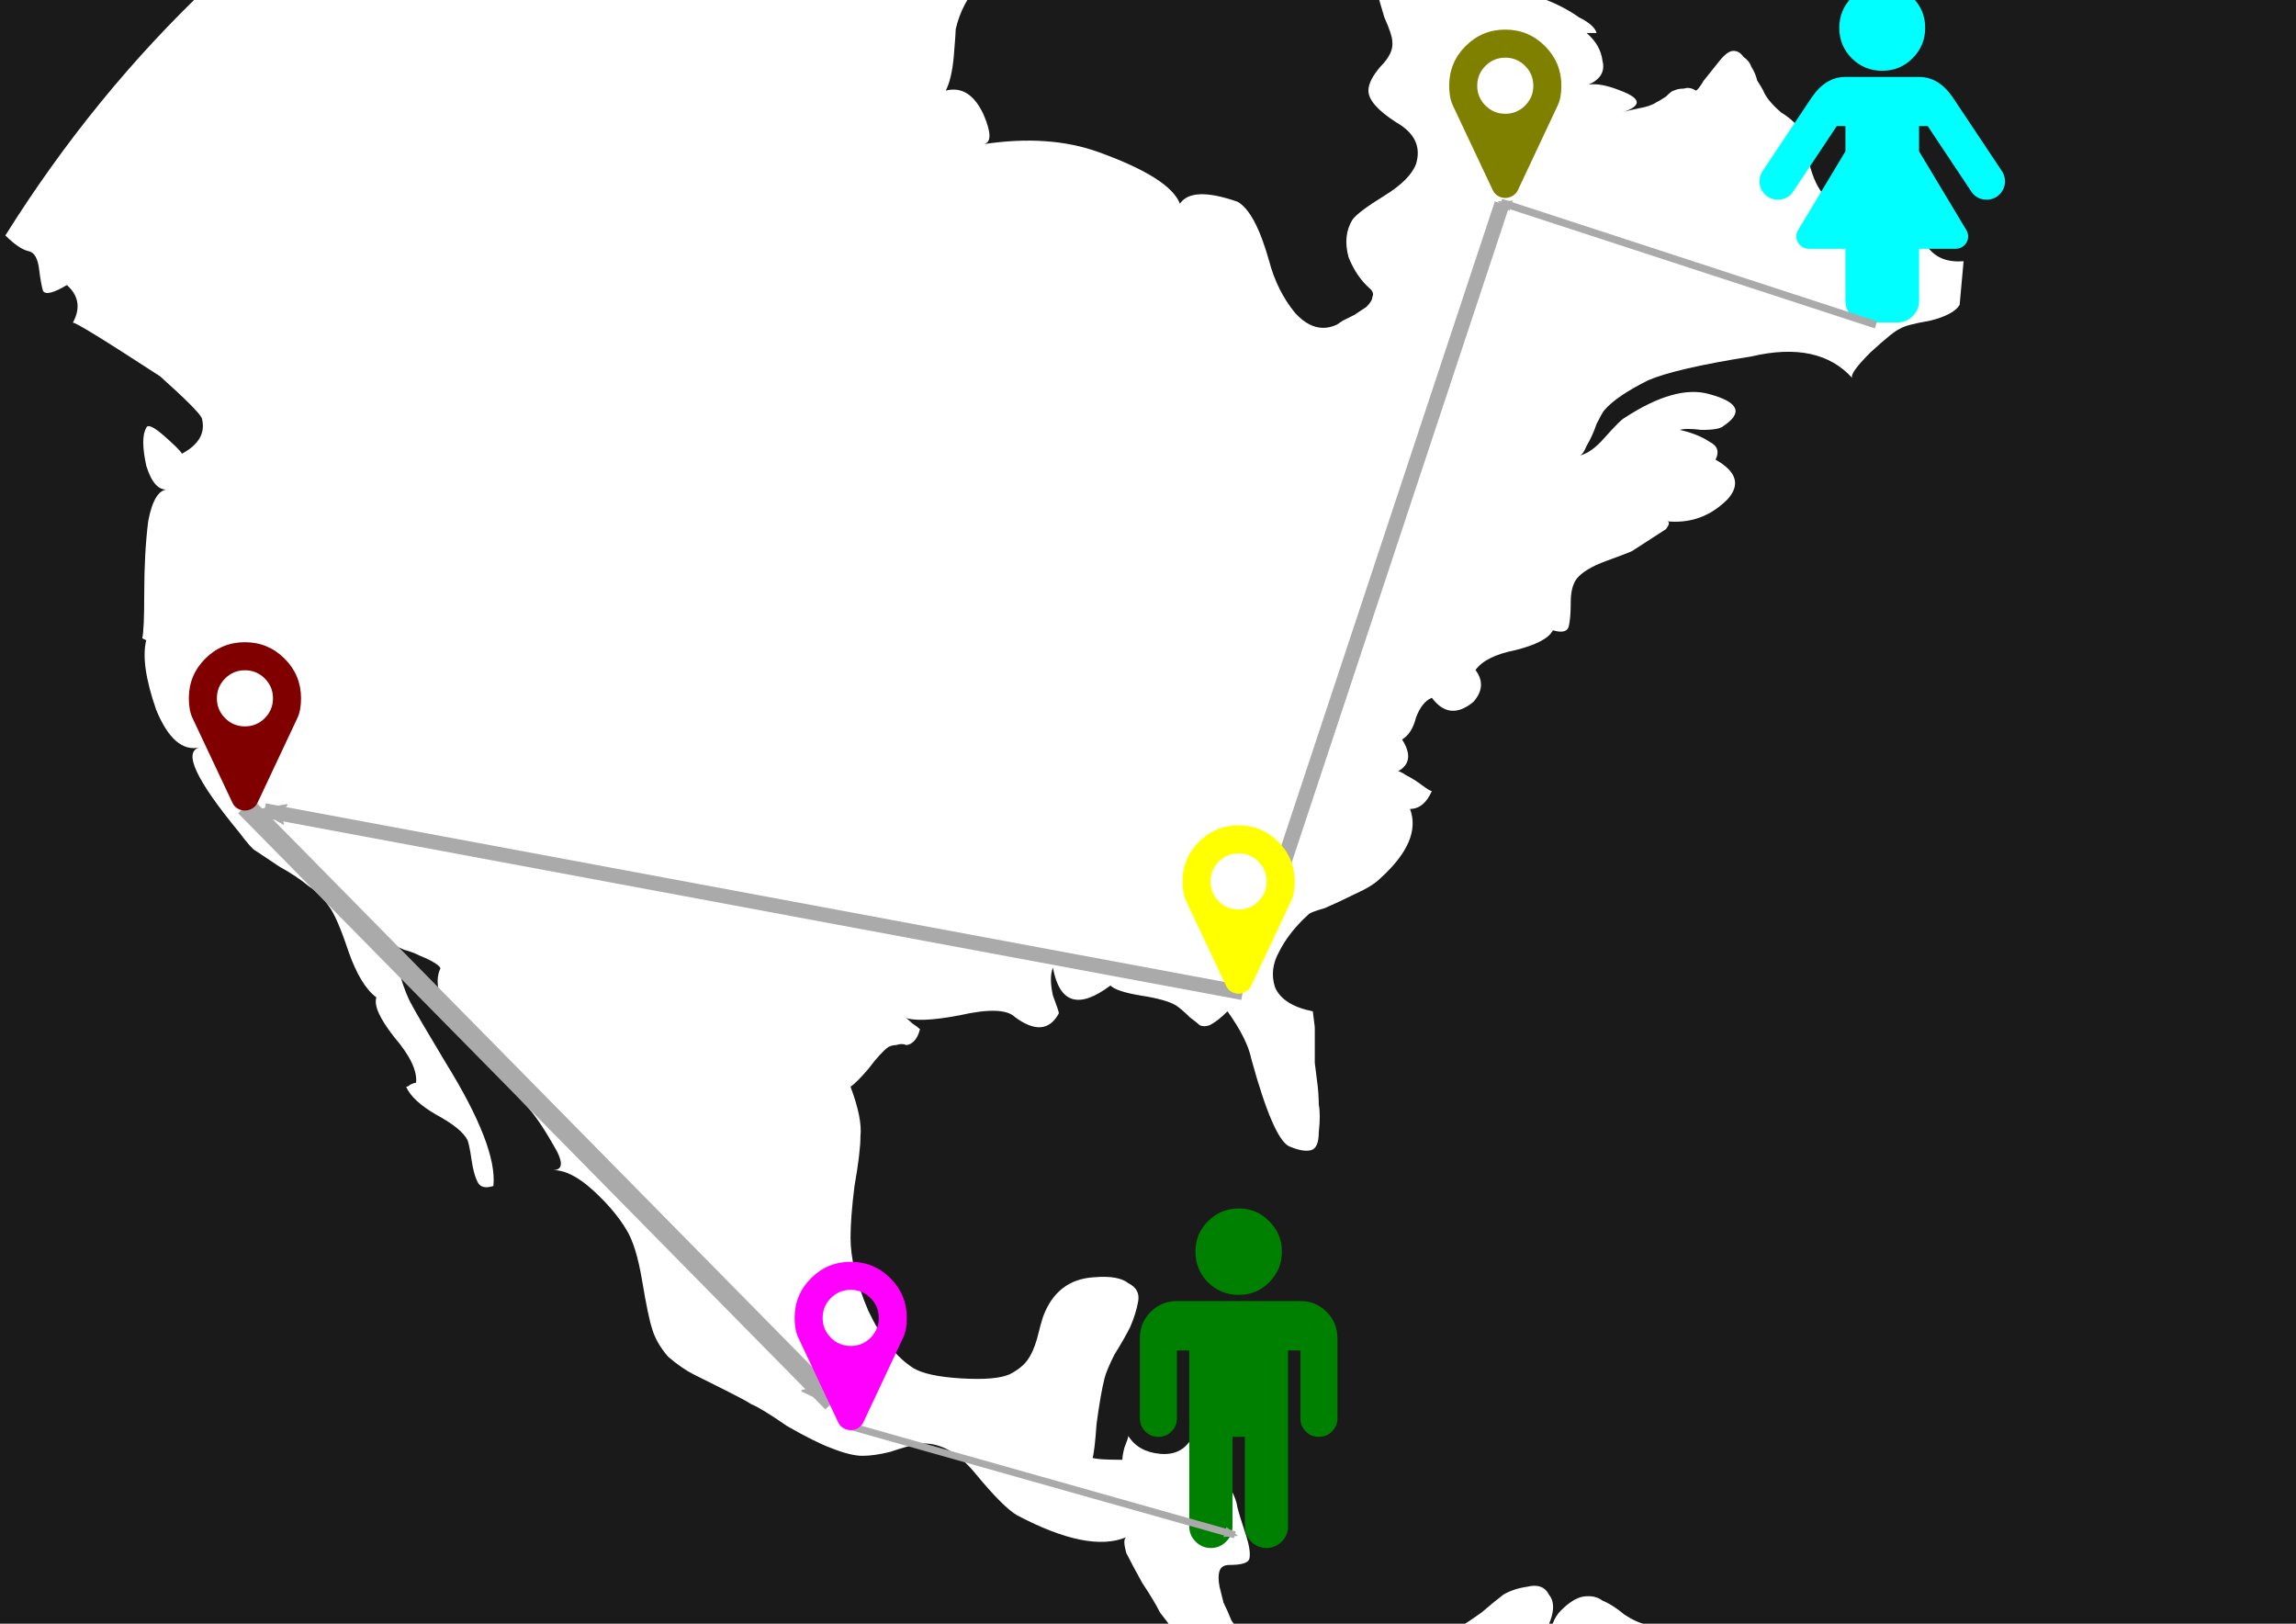 <?xml version="1.0" encoding="UTF-8" standalone="no"?>
<!-- Created with Inkscape (http://www.inkscape.org/) -->

<svg
   xmlns:dc="http://purl.org/dc/elements/1.1/"
   xmlns:cc="http://creativecommons.org/ns#"
   xmlns:rdf="http://www.w3.org/1999/02/22-rdf-syntax-ns#"
   xmlns:svg="http://www.w3.org/2000/svg"
   xmlns="http://www.w3.org/2000/svg"
   xmlns:sodipodi="http://sodipodi.sourceforge.net/DTD/sodipodi-0.dtd"
   xmlns:inkscape="http://www.inkscape.org/namespaces/inkscape"
   width="297mm"
   height="210mm"
   viewBox="0 0 1052.362 744.094"
   id="svg2"
   version="1.1"
   inkscape:version="0.91 r13725"
   inkscape:export-filename="/home/gidsi/path8333.png"
   inkscape:export-xdpi="101.12"
   inkscape:export-ydpi="101.12"
   sodipodi:docname="way_of_a_postcard.svg">
  <defs
     id="defs4">
    <marker
       inkscape:stockid="Arrow2Mend05w9"
       orient="auto"
       refY="0"
       refX="0"
       id="Arrow2Mend05w9"
       style="overflow:visible">
      <path
         inkscape:connector-curvature="0"
         id="path10757"
         style="fill:#aaaaaa;fill-rule:evenodd;stroke:#aaaaaa;stroke-width:0.625;stroke-linejoin:round"
         d="M 8.719,4.034 -2.207,0.016 8.719,-4.002 c -1.745,2.372 -1.735,5.617 -6e-7,8.035 z"
         transform="scale(-0.6,-0.6)" />
    </marker>
    <marker
       inkscape:stockid="Arrow2Mend05w9"
       orient="auto"
       refY="0"
       refX="0"
       id="Arrow2Mend05w9-9"
       style="overflow:visible">
      <path
         inkscape:connector-curvature="0"
         id="path10757-1"
         style="fill:#aaaaaa;fill-rule:evenodd;stroke:#aaaaaa;stroke-width:0.625;stroke-linejoin:round"
         d="M 8.719,4.034 -2.207,0.016 8.719,-4.002 c -1.745,2.372 -1.735,5.617 -6e-7,8.035 z"
         transform="scale(-0.6,-0.6)" />
    </marker>
    <marker
       inkscape:stockid="Arrow2Mend05w9"
       orient="auto"
       refY="0"
       refX="0"
       id="Arrow2Mend05w9-3"
       style="overflow:visible">
      <path
         inkscape:connector-curvature="0"
         id="path10757-0"
         style="fill:#aaaaaa;fill-rule:evenodd;stroke:#aaaaaa;stroke-width:0.625;stroke-linejoin:round"
         d="M 8.719,4.034 -2.207,0.016 8.719,-4.002 c -1.745,2.372 -1.735,5.617 -6e-7,8.035 z"
         transform="scale(-0.6,-0.6)" />
    </marker>
    <marker
       inkscape:stockid="Arrow2Mend05w9"
       orient="auto"
       refY="0"
       refX="0"
       id="Arrow2Mend05w9-90"
       style="overflow:visible">
      <path
         inkscape:connector-curvature="0"
         id="path10757-5"
         style="fill:#aaaaaa;fill-rule:evenodd;stroke:#aaaaaa;stroke-width:0.625;stroke-linejoin:round"
         d="M 8.719,4.034 -2.207,0.016 8.719,-4.002 c -1.745,2.372 -1.735,5.617 -6e-7,8.035 z"
         transform="scale(-0.6,-0.6)" />
    </marker>
    <marker
       inkscape:stockid="Arrow2Mend05w9"
       orient="auto"
       refY="0"
       refX="0"
       id="Arrow2Mend05w9-4"
       style="overflow:visible">
      <path
         inkscape:connector-curvature="0"
         id="path10757-9"
         style="fill:#aaaaaa;fill-rule:evenodd;stroke:#aaaaaa;stroke-width:0.625;stroke-linejoin:round"
         d="M 8.719,4.034 -2.207,0.016 8.719,-4.002 c -1.745,2.372 -1.735,5.617 -6e-7,8.035 z"
         transform="scale(-0.6,-0.6)" />
    </marker>
    <marker
       inkscape:stockid="Arrow2Mend05w9"
       orient="auto"
       refY="0"
       refX="0"
       id="Arrow2Mend05w9-0"
       style="overflow:visible">
      <path
         inkscape:connector-curvature="0"
         id="path10757-94"
         style="fill:#aaaaaa;fill-rule:evenodd;stroke:#aaaaaa;stroke-width:0.625;stroke-linejoin:round"
         d="M 8.719,4.034 -2.207,0.016 8.719,-4.002 c -1.745,2.372 -1.735,5.617 -6e-7,8.035 z"
         transform="scale(-0.6,-0.6)" />
    </marker>
  </defs>
  <sodipodi:namedview
     id="base"
     pagecolor="#000000"
     bordercolor="#000000"
     borderopacity="0"
     inkscape:pageopacity="0"
     inkscape:pageshadow="2"
     inkscape:zoom="1.4"
     inkscape:cx="497.1147"
     inkscape:cy="344.11807"
     inkscape:document-units="px"
     inkscape:current-layer="layer1"
     showgrid="false"
     inkscape:window-width="3196"
     inkscape:window-height="1737"
     inkscape:window-x="0"
     inkscape:window-y="30"
     inkscape:window-maximized="0" />
  <g
     inkscape:label="Layer 1"
     inkscape:groupmode="layer"
     id="layer1"
     transform="translate(0,-308.268)">
    <g
       style="font-style:normal;font-variant:normal;font-weight:normal;font-stretch:normal;font-size:362.126px;line-height:125%;font-family:FontAwesome;-inkscape-font-specification:'FontAwesome, Normal';text-align:start;letter-spacing:0px;word-spacing:0px;writing-mode:lr-tb;text-anchor:start;fill:#1a1a1a;fill-opacity:1;stroke:none;stroke-width:1px;stroke-linecap:butt;stroke-linejoin:miter;stroke-opacity:1"
       id="text3344">
      <path
         d="m 144.334,119.704 q 160.956,-93.664 351.012,-93.664 190.056,0 350.103,93.664 160.956,93.664 254.62,254.62 93.664,160.047 93.664,350.103 0,190.056 -93.664,351.012 -93.664,160.047 -254.62,253.711 -160.047,93.664 -350.103,93.664 -190.056,0 -351.012,-93.664 -160.047,-93.664 -253.711,-253.711 -93.664,-160.956 -93.664,-351.012 0,-190.056 93.664,-350.103 93.664,-160.956 253.711,-254.62 z m 600.176,380.111 q -1.819,0.909 -9.094,9.094 -6.365,7.275 -11.822,8.184 1.819,0 3.637,-4.547 2.728,-4.547 4.547,-10.003 2.728,-5.456 3.637,-6.366 5.456,-6.365 20.006,-13.64 12.731,-5.456 47.287,-10.912 30.918,-7.275 46.377,10.003 -1.819,-1.819 8.184,-11.822 10.912,-10.003 13.64,-10.912 2.728,-1.819 13.64,-3.637 10.912,-2.728 13.64,-7.275 l 1.819,-20.006 q -10.912,0.909 -16.368,-6.365 -4.547,-7.275 -5.456,-19.097 0,1.819 -5.456,7.275 0,-6.365 -4.547,-7.275 -3.637,-0.909 -10.003,0.909 -6.366,1.819 -8.184,0.909 -9.094,-2.728 -13.64,-6.365 -4.547,-4.547 -7.275,-15.459 -2.728,-10.912 -3.637,-13.64 -1.819,-4.547 -9.094,-9.094 -6.366,-5.456 -8.184,-10.003 -0.909,-1.819 -2.728,-4.547 -0.909,-3.637 -2.728,-6.365 -0.909,-2.728 -3.637,-4.547 -1.819,-2.728 -4.547,-2.728 -2.728,0 -6.365,4.547 -3.637,4.547 -7.275,9.094 -2.728,4.547 -3.637,4.547 -2.728,-1.819 -5.456,-0.909 -2.728,0 -4.547,0.909 -0.909,0 -3.637,2.728 -2.728,1.819 -4.547,2.728 -2.728,1.819 -8.184,2.728 -4.547,0.909 -7.275,1.819 13.64,-4.547 -0.909,-10.003 -9.094,-3.637 -14.55,-2.728 8.184,-3.637 6.365,-10.912 -0.909,-7.275 -7.275,-12.731 l 4.547,0 q -0.909,-3.637 -8.184,-7.275 -6.365,-4.547 -15.459,-8.184 -9.094,-3.637 -11.822,-5.456 -7.275,-4.547 -30.918,-8.184 -23.643,-4.547 -30.009,-0.909 -4.547,5.456 -4.547,10.003 0.909,3.637 3.637,12.731 3.637,8.184 3.637,10.912 0.909,5.456 -5.456,11.822 -5.456,6.365 -5.456,10.912 0,6.365 12.731,14.55 12.731,7.275 9.094,19.097 -2.728,7.275 -14.55,14.55 -11.822,7.275 -14.55,10.912 -4.547,7.275 -1.819,17.278 3.637,9.094 10.003,14.55 1.819,1.819 0.909,3.637 0,1.819 -2.728,4.547 -2.728,1.819 -5.456,3.637 -1.819,0.909 -5.456,2.728 l -2.728,1.819 q -10.003,4.547 -19.097,-5.456 -8.184,-10.003 -11.822,-23.643 -6.365,-22.734 -14.55,-27.281 -20.915,-7.275 -26.371,0.909 -4.547,-11.822 -37.284,-23.643 -22.734,-8.184 -52.743,-3.637 5.456,-0.909 0,-13.64 -6.366,-13.64 -17.278,-10.912 2.728,-5.456 3.637,-15.459 0.909,-10.912 0.909,-12.731 2.728,-11.822 10.912,-20.915 0.909,-0.909 6.365,-7.275 5.456,-7.275 8.184,-12.731 3.637,-5.456 0.909,-5.456 31.828,3.637 45.468,-10.003 4.547,-4.547 10.003,-15.459 6.366,-10.912 10.003,-15.459 8.184,-5.456 12.731,-4.547 4.547,0 12.731,4.547 9.094,4.547 13.64,4.547 12.731,0.909 13.64,-10.003 1.819,-10.912 -6.365,-18.187 10.912,0.909 2.728,-15.459 -4.547,-6.365 -7.275,-8.184 -10.912,-3.637 -24.553,4.547 -7.275,3.637 1.819,7.275 -0.909,-0.909 -9.094,10.003 -7.275,10.003 -14.55,15.459 -7.275,5.456 -14.55,-4.547 -0.909,-0.909 -5.456,-11.822 -3.637,-11.822 -8.184,-12.731 -7.275,0 -14.55,13.64 2.728,-7.275 -10.003,-13.64 -12.731,-6.365 -21.825,-7.275 17.278,-10.912 -7.275,-24.553 -6.365,-3.637 -19.096,-4.547 -11.822,-0.909 -17.278,3.637 -4.547,6.365 -5.456,10.912 0,3.637 4.547,7.275 5.456,2.728 10.003,4.547 4.547,1.819 10.003,3.637 6.365,1.819 8.184,2.728 12.731,9.094 7.275,12.731 -1.819,0.909 -8.184,3.637 -5.456,1.819 -10.003,3.637 -4.547,1.819 -5.456,3.637 -2.728,3.637 0,12.731 2.728,9.094 -1.819,12.731 -4.547,-4.547 -8.184,-15.459 -3.637,-11.822 -6.366,-15.459 6.366,8.184 -22.734,5.456 l -9.094,-0.909 q -3.637,0 -14.55,1.819 -10.912,1.819 -19.097,0.909 -7.275,-0.909 -11.822,-7.275 -3.637,-7.275 0,-18.187 0.909,-3.637 3.637,-1.819 -3.637,-2.728 -10.003,-8.184 -6.365,-6.365 -9.094,-8.184 -41.83,13.64 -85.48,37.284 5.456,0.909 10.912,-0.909 4.547,-1.819 11.822,-5.456 7.275,-4.547 9.094,-5.456 30.918,-12.731 38.193,-6.365 l 4.547,-4.547 q 12.731,14.55 18.187,22.734 -6.365,-3.637 -27.281,-0.909 -18.187,5.456 -20.006,10.912 6.366,10.912 4.547,16.368 -3.637,-2.728 -10.912,-9.094 -6.365,-6.366 -12.731,-10.003 -6.365,-3.637 -13.64,-4.547 -14.55,0 -20.006,0.909 -132.766,72.749 -213.699,201.877 6.366,6.366 10.912,7.275 3.637,0.909 4.547,8.184 0.909,7.275 1.819,10.003 1.819,2.728 10.912,-2.728 8.184,7.275 2.728,17.278 0.909,-0.909 40.012,24.553 17.278,15.459 19.097,19.097 2.728,10.003 -9.094,16.368 -0.909,-1.819 -8.184,-8.184 -7.275,-6.365 -8.184,-3.637 -2.728,4.547 0,17.278 3.637,11.822 10.003,10.912 -6.366,0 -9.094,14.55 -1.819,14.55 -1.819,32.737 0,17.278 -0.909,20.915 l 1.819,0.909 q -2.728,10.912 4.547,31.828 8.184,20.006 20.006,17.278 -11.822,2.728 18.187,39.102 5.456,7.275 7.275,8.184 2.728,1.819 10.912,7.275 8.184,4.547 13.64,9.094 5.456,3.637 9.094,9.094 3.637,4.547 9.094,20.915 5.456,15.459 12.731,20.915 -1.819,5.456 8.184,18.187 10.912,12.731 10.003,20.915 -0.909,0 -2.728,0.909 -0.909,0.909 -1.819,0.909 2.728,6.365 13.64,12.731 11.822,6.365 14.55,11.822 0.909,2.728 1.819,9.094 0.909,6.366 2.728,10.003 1.819,3.637 7.275,1.819 1.819,-18.187 -21.825,-56.38 -13.64,-22.734 -15.459,-26.371 -2.728,-4.547 -5.456,-13.64 -1.819,-10.003 -3.637,-13.64 1.819,0 5.456,1.819 3.637,0.909 7.275,2.728 4.547,1.819 7.275,3.637 2.728,1.819 1.819,2.728 -2.728,6.365 1.819,16.368 4.547,9.094 10.912,16.368 6.365,7.275 15.459,17.278 9.094,10.003 10.912,11.822 5.456,5.456 12.731,18.187 7.275,11.822 0,11.822 8.184,0 18.187,9.094 10.003,9.094 15.459,18.187 4.547,7.275 7.275,23.643 2.728,16.368 4.547,21.825 1.819,6.365 7.275,12.731 6.366,5.456 11.822,8.184 5.456,2.728 14.55,7.275 9.094,4.547 11.822,6.365 4.547,1.819 16.368,10.003 12.731,7.275 20.006,10.003 9.094,3.637 14.55,3.637 5.456,0 12.731,-1.819 8.184,-2.728 12.731,-3.637 13.64,-1.819 26.371,13.64 12.731,15.459 19.097,19.096 32.737,17.278 50.015,10.003 -1.819,0.909 0,7.275 2.728,5.456 7.275,13.64 5.456,8.184 8.184,13.64 3.637,4.547 5.456,7.275 4.547,5.456 16.368,13.64 11.822,8.184 16.368,13.64 5.456,-3.637 6.366,-8.184 -2.728,7.275 6.365,18.187 9.094,10.912 16.368,9.094 12.731,-2.728 12.731,-29.099 -28.19,13.64 -44.559,-16.369 0,-0.909 -2.728,-4.547 -1.819,-4.547 -3.637,-8.184 -0.909,-3.637 -1.819,-7.275 -0.909,-4.547 0,-7.275 0.909,-2.728 4.547,-2.728 8.184,0 9.094,-2.728 0.909,-3.638 -1.819,-11.822 -2.728,-8.184 -3.637,-11.822 -0.909,-7.275 -10.003,-18.187 -9.094,-10.912 -10.912,-13.64 -4.547,8.184 -14.55,7.275 -10.003,-0.909 -14.55,-8.184 0,0.909 -1.819,5.456 -0.909,3.637 -0.909,5.456 -11.822,0 -13.64,-0.909 0.909,-2.728 1.819,-15.459 1.819,-13.64 3.637,-20.915 0.909,-3.637 4.547,-10.912 4.547,-7.275 7.275,-12.731 2.728,-6.365 3.637,-11.822 0.909,-5.456 -4.547,-8.184 -4.547,-3.637 -15.459,-2.728 -17.278,0.909 -23.643,18.187 -0.909,2.728 -2.728,10.003 -1.819,6.365 -4.547,10.003 -2.728,3.637 -8.184,6.365 -6.365,2.728 -21.825,1.819 -15.459,-0.909 -21.825,-4.547 -11.822,-7.275 -20.915,-26.371 -8.184,-19.097 -8.184,-33.646 0,-9.094 1.819,-23.643 2.728,-15.459 2.728,-22.734 0.909,-8.184 -4.547,-22.734 2.728,-1.819 8.184,-8.184 5.456,-7.275 9.094,-10.003 1.819,-0.909 3.637,-0.909 2.728,-0.909 4.547,0 1.819,0 3.637,-1.819 1.819,-1.819 2.728,-5.456 -0.909,-0.909 -3.637,-2.728 -2.728,-2.728 -3.637,-2.728 6.365,2.728 25.462,-0.909 20.006,-4.547 25.462,0.909 13.64,10.003 20.006,-1.819 0,-0.909 -2.728,-8.184 -1.819,-8.184 0,-12.731 4.547,24.553 26.371,8.184 2.728,2.728 13.64,4.547 11.822,1.819 16.368,4.547 2.728,1.819 6.366,5.456 3.637,2.728 4.547,3.637 1.819,0.909 4.547,0 3.637,-1.819 8.184,-6.365 9.094,12.731 10.912,21.825 10.003,36.374 17.278,40.012 6.365,2.728 10.003,1.819 3.637,-0.909 3.637,-8.184 0.909,-8.184 0,-12.731 0,-5.456 -0.909,-11.822 l -0.909,-7.275 q 0,-8.184 0,-16.368 l -0.909,-7.275 q -13.64,-2.728 -17.278,-10.912 -2.728,-8.184 1.819,-16.368 4.547,-9.094 13.64,-17.278 0.909,-0.909 7.275,-2.728 6.365,-2.728 13.64,-6.366 8.184,-3.637 11.822,-7.275 19.097,-17.278 13.64,-31.828 6.366,0 10.003,-8.184 -0.909,0 -4.547,-2.728 -3.637,-2.728 -7.275,-4.547 -2.728,-1.819 -3.637,-1.819 8.184,-4.547 1.819,-14.55 4.547,-2.728 6.366,-10.003 2.728,-7.275 7.275,-9.094 8.184,10.912 19.097,1.819 6.365,-7.275 0.909,-14.55 4.547,-6.365 18.187,-9.094 14.55,-3.637 17.278,-9.094 6.365,1.819 7.275,-1.819 0.909,-3.637 0.909,-10.912 0,-7.275 2.728,-10.912 3.637,-4.547 13.64,-8.184 10.003,-3.637 11.822,-4.547 l 15.459,-10.003 q 2.728,-3.637 0,-3.637 16.368,1.819 28.19,-10.003 9.094,-10.003 -5.456,-18.187 2.728,-5.456 -2.728,-8.184 -5.456,-3.637 -13.64,-5.456 2.728,-0.909 10.003,0 8.184,0 10.003,-1.819 13.64,-9.094 -6.366,-14.55 -15.459,-4.547 -39.102,10.912 z m -148.225,797.507 q 187.328,-32.737 319.185,-171.869 -2.728,-2.728 -11.822,-3.637 -8.184,-1.819 -10.912,-3.638 -16.368,-6.365 -21.825,-7.275 0.909,-6.365 -2.728,-11.822 -2.728,-5.456 -7.275,-8.184 -3.637,-2.728 -10.912,-7.275 -7.275,-4.547 -10.003,-6.365 -1.819,-1.819 -6.366,-5.456 -4.547,-3.637 -6.365,-4.547 -1.819,-1.819 -7.275,-4.547 -4.547,-2.728 -7.275,-1.819 -2.728,0.909 -9.094,0.909 l -2.728,0.909 q -2.728,0.909 -5.456,2.728 -1.819,0.909 -4.547,2.728 -2.728,0.909 -3.637,2.728 -0.909,0.909 0,1.819 -19.097,-15.459 -32.737,-20.006 -4.547,-0.909 -10.003,-4.547 -5.456,-4.547 -10.003,-6.365 -3.637,-2.728 -9.094,-1.819 -4.547,0.909 -10.003,6.365 -4.547,4.547 -5.456,13.64 -0.909,9.094 -1.819,11.822 -6.365,-4.547 0,-15.459 6.365,-11.822 1.819,-17.278 -2.728,-5.456 -10.003,-3.637 -6.365,0.909 -10.912,3.637 -3.637,2.728 -10.003,8.184 -6.366,4.547 -8.184,5.456 -1.819,0.909 -8.184,5.456 -5.456,3.638 -7.275,6.365 -2.728,3.638 -5.456,10.912 -2.728,7.275 -4.547,10.003 -1.819,-3.637 -10.912,-5.456 -8.184,-2.728 -8.184,-5.456 1.819,9.094 3.637,31.828 1.819,22.734 4.547,34.556 6.366,28.19 -10.912,43.649 -24.553,22.734 -26.371,36.374 -3.637,20.006 10.912,23.643 0,6.365 -7.275,19.096 -7.275,11.822 -6.365,19.097 0,5.456 1.819,14.55 z"
         style="font-size:1629.569px;fill:#1a1a1a"
         id="path4032" />
    </g>
    <g
       style="font-style:normal;font-variant:normal;font-weight:normal;font-stretch:normal;font-size:157.508px;line-height:125%;font-family:FontAwesome;-inkscape-font-specification:'FontAwesome, Normal';text-align:start;letter-spacing:0px;word-spacing:0px;writing-mode:lr-tb;text-anchor:start;fill:#00ffff;fill-opacity:1;stroke:none;stroke-width:1px;stroke-linecap:butt;stroke-linejoin:miter;stroke-opacity:1"
       id="text3572">
      <path
         d="m 918.975,391.335 q 0,3.516 -2.461,5.977 -2.461,2.461 -5.977,2.461 -4.483,0 -7.032,-3.78 l -19.952,-29.972 -3.955,0 0,11.602 21.71,36.125 q 0.791,1.318 0.791,2.901 0,2.285 -1.67,3.955 -1.67,1.67 -3.955,1.67 l -16.876,0 0,23.908 q 0,4.043 -2.901,6.944 -2.901,2.901 -6.944,2.901 l -14.063,0 q -4.043,0 -6.944,-2.901 -2.901,-2.901 -2.901,-6.944 l 0,-23.908 -16.876,0 q -2.285,0 -3.955,-1.67 -1.67,-1.67 -1.67,-3.955 0,-1.582 0.791,-2.901 l 21.71,-36.125 0,-11.602 -3.955,0 -19.952,29.972 q -2.549,3.78 -7.032,3.78 -3.516,0 -5.977,-2.461 -2.461,-2.461 -2.461,-5.977 0,-2.549 1.406,-4.658 l 22.501,-33.752 q 6.416,-9.405 15.47,-9.405 l 33.752,0 q 9.053,0 15.47,9.405 l 22.501,33.752 q 1.406,2.109 1.406,4.658 z M 876.609,307.131 q 5.801,5.713 5.801,13.887 0,8.174 -5.801,13.975 -5.713,5.713 -13.887,5.713 -8.174,0 -13.975,-5.713 -5.713,-5.801 -5.713,-13.975 0,-8.174 5.713,-13.887 5.801,-5.801 13.975,-5.801 8.174,0 13.887,5.801 z"
         style=""
         id="path4014" />
    </g>
    <g
       style="font-style:normal;font-variant:normal;font-weight:normal;font-stretch:normal;font-size:158.44px;line-height:125%;font-family:FontAwesome;-inkscape-font-specification:'FontAwesome, Normal';text-align:start;letter-spacing:0px;word-spacing:0px;writing-mode:lr-tb;text-anchor:start;fill:#008000;fill-opacity:1;stroke:none;stroke-width:1px;stroke-linecap:butt;stroke-linejoin:miter;stroke-opacity:1"
       id="text3576">
      <path
         d="m 613.007,921.475 0,36.781 q 0,3.537 -2.476,6.012 -2.476,2.476 -6.012,2.476 -3.537,0 -6.012,-2.476 -2.476,-2.476 -2.476,-6.012 l 0,-31.122 -5.659,0 0,80.635 q 0,4.067 -2.918,6.985 -2.918,2.918 -6.985,2.918 -4.067,0 -6.985,-2.918 -2.918,-2.918 -2.918,-6.985 l 0,-41.025 -5.659,0 0,41.025 q 0,4.067 -2.918,6.985 -2.918,2.918 -6.985,2.918 -4.067,0 -6.985,-2.918 -2.918,-2.918 -2.918,-6.985 l 0,-80.635 -5.659,0 0,31.122 q 0,3.537 -2.476,6.012 -2.476,2.476 -6.012,2.476 -3.537,0 -6.012,-2.476 -2.476,-2.476 -2.476,-6.012 l 0,-36.781 q 0,-7.073 4.951,-12.024 4.951,-4.951 12.024,-4.951 l 56.586,0 q 7.073,0 12.024,4.951 4.951,4.951 4.951,12.024 z M 581.708,867.895 q 5.835,5.747 5.835,13.97 0,8.223 -5.835,14.058 -5.747,5.747 -13.97,5.747 -8.223,0 -14.058,-5.747 -5.747,-5.835 -5.747,-14.058 0,-8.223 5.747,-13.97 5.835,-5.835 14.058,-5.835 8.223,0 13.97,5.835 z"
         style=""
         id="path4023" />
    </g>
    <path
       inkscape:connector-curvature="0"
       id="path8333"
       d="M 859.862,457.143 687.959,401.025"
       style="fill:none;stroke:#aaaaaa;stroke-width:3.393;stroke-linecap:butt;stroke-linejoin:miter;stroke-miterlimit:4;stroke-dasharray:none;stroke-opacity:1;marker-start:none;marker-end:url(#Arrow2Mend05w9)"
       sodipodi:nodetypes="cc" />
    <path
       inkscape:connector-curvature="0"
       id="path8333-3"
       d="M 688.473,401.645 572.059,752.761"
       style="fill:none;stroke:#aaaaaa;stroke-width:6.985;stroke-linecap:butt;stroke-linejoin:miter;stroke-miterlimit:4;stroke-dasharray:none;stroke-opacity:1;marker-start:none;marker-end:url(#Arrow2Mend05w9-9)"
       sodipodi:nodetypes="cc" />
    <path
       inkscape:connector-curvature="0"
       id="path8333-2"
       d="M 569.55,763.218 121.217,679.705"
       style="fill:none;stroke:#aaaaaa;stroke-width:6.685;stroke-linecap:butt;stroke-linejoin:miter;stroke-miterlimit:4;stroke-dasharray:none;stroke-opacity:1;marker-start:none;marker-end:url(#Arrow2Mend05w9-3)"
       sodipodi:nodetypes="cc" />
    <path
       inkscape:connector-curvature="0"
       id="path8333-8"
       d="M 112.478,677.694 381.643,950.895"
       style="fill:none;stroke:#aaaaaa;stroke-width:9.369;stroke-linecap:butt;stroke-linejoin:miter;stroke-miterlimit:4;stroke-dasharray:none;stroke-opacity:1;marker-start:none;marker-end:url(#Arrow2Mend05w9-90)"
       sodipodi:nodetypes="cc" />
    <path
       inkscape:connector-curvature="0"
       id="path8333-6"
       d="m 389.766,961.911 176.221,49.753"
       style="fill:none;stroke:#aaaaaa;stroke-width:3.235;stroke-linecap:butt;stroke-linejoin:miter;stroke-miterlimit:4;stroke-dasharray:none;stroke-opacity:1;marker-start:none;marker-end:url(#Arrow2Mend05w9-0)"
       sodipodi:nodetypes="cc" />
    <g
       style="font-style:normal;font-variant:normal;font-weight:normal;font-stretch:normal;font-size:40px;line-height:125%;font-family:FontAwesome;-inkscape-font-specification:'FontAwesome, Normal';text-align:start;letter-spacing:0px;word-spacing:0px;writing-mode:lr-tb;text-anchor:start;fill:#ffff00;fill-opacity:1;stroke:none;stroke-width:1px;stroke-linecap:butt;stroke-linejoin:miter;stroke-opacity:1"
       id="text3340-2-4">
      <path
         d="m 576.796,721.306 q 3.767,-3.767 3.767,-9.09 0,-5.324 -3.767,-9.09 -3.767,-3.767 -9.09,-3.767 -5.324,0 -9.09,3.767 -3.767,3.767 -3.767,9.09 0,5.324 3.767,9.09 3.767,3.767 9.09,3.767 5.324,0 9.09,-3.767 z m 16.624,-9.09 q 0,5.474 -1.657,8.99 l -18.281,38.873 q -0.804,1.657 -2.411,2.612 -1.557,0.954 -3.365,0.954 -1.808,0 -3.415,-0.954 -1.557,-0.954 -2.31,-2.612 l -18.331,-38.873 q -1.657,-3.516 -1.657,-8.99 0,-10.647 7.533,-18.181 7.533,-7.533 18.181,-7.533 10.647,0 18.181,7.533 7.533,7.533 7.533,18.181 z"
         style="font-size:90px;fill:#ffff00"
         id="path4020" />
    </g>
    <g
       style="font-style:normal;font-variant:normal;font-weight:normal;font-stretch:normal;font-size:40px;line-height:125%;font-family:FontAwesome;-inkscape-font-specification:'FontAwesome, Normal';text-align:start;letter-spacing:0px;word-spacing:0px;writing-mode:lr-tb;text-anchor:start;fill:#808000;fill-opacity:1;stroke:none;stroke-width:1px;stroke-linecap:butt;stroke-linejoin:miter;stroke-opacity:1"
       id="text3340-2">
      <path
         d="m 699.025,356.641 q 3.767,-3.767 3.767,-9.09 0,-5.324 -3.767,-9.09 -3.767,-3.767 -9.09,-3.767 -5.324,0 -9.09,3.767 -3.767,3.767 -3.767,9.09 0,5.324 3.767,9.09 3.767,3.767 9.09,3.767 5.324,0 9.09,-3.767 z m 16.624,-9.09 q 0,5.474 -1.657,8.99 l -18.281,38.873 q -0.804,1.657 -2.411,2.612 -1.557,0.954 -3.365,0.954 -1.808,0 -3.415,-0.954 -1.557,-0.954 -2.31,-2.612 l -18.331,-38.873 q -1.657,-3.516 -1.657,-8.99 0,-10.647 7.533,-18.181 7.533,-7.533 18.181,-7.533 10.647,0 18.181,7.533 7.533,7.533 7.533,18.181 z"
         style="font-size:90px;fill:#808000"
         id="path4017" />
    </g>
    <g
       style="font-style:normal;font-variant:normal;font-weight:normal;font-stretch:normal;font-size:40px;line-height:125%;font-family:FontAwesome;-inkscape-font-specification:'FontAwesome, Normal';text-align:start;letter-spacing:0px;word-spacing:0px;writing-mode:lr-tb;text-anchor:start;fill:#800000;fill-opacity:1;stroke:none;stroke-width:1px;stroke-linecap:butt;stroke-linejoin:miter;stroke-opacity:1"
       id="text3340">
      <path
         d="m 121.356,637.379 q 3.767,-3.767 3.767,-9.09 0,-5.324 -3.767,-9.09 -3.767,-3.767 -9.09,-3.767 -5.324,0 -9.09,3.767 -3.767,3.767 -3.767,9.09 0,5.324 3.767,9.09 3.767,3.767 9.09,3.767 5.324,0 9.09,-3.767 z m 16.624,-9.09 q 0,5.474 -1.657,8.99 l -18.281,38.873 q -0.804,1.657 -2.411,2.612 -1.557,0.954 -3.365,0.954 -1.808,0 -3.415,-0.954 -1.557,-0.954 -2.31,-2.612 L 88.209,637.278 q -1.657,-3.516 -1.657,-8.99 0,-10.647 7.533,-18.181 7.533,-7.533 18.181,-7.533 10.647,0 18.181,7.533 7.533,7.533 7.533,18.181 z"
         style="font-size:90px;fill:#800000"
         id="path4029" />
    </g>
    <g
       style="font-style:normal;font-variant:normal;font-weight:normal;font-stretch:normal;font-size:40px;line-height:125%;font-family:FontAwesome;-inkscape-font-specification:'FontAwesome, Normal';text-align:start;letter-spacing:0px;word-spacing:0px;writing-mode:lr-tb;text-anchor:start;fill:#ff00ff;fill-opacity:1;stroke:none;stroke-width:1px;stroke-linecap:butt;stroke-linejoin:miter;stroke-opacity:1"
       id="text3340-2-4-5">
      <path
         d="m 399.009,921.316 q 3.767,-3.767 3.767,-9.09 0,-5.324 -3.767,-9.09 -3.767,-3.767 -9.09,-3.767 -5.324,0 -9.09,3.767 -3.767,3.767 -3.767,9.09 0,5.324 3.767,9.09 3.767,3.767 9.09,3.767 5.324,0 9.09,-3.767 z m 16.624,-9.09 q 0,5.474 -1.657,8.99 l -18.281,38.873 q -0.804,1.657 -2.411,2.612 -1.557,0.954 -3.365,0.954 -1.808,0 -3.415,-0.954 -1.557,-0.954 -2.31,-2.612 l -18.331,-38.873 q -1.657,-3.516 -1.657,-8.99 0,-10.647 7.533,-18.181 7.533,-7.533 18.181,-7.533 10.647,0 18.181,7.533 7.533,7.533 7.533,18.181 z"
         style="font-size:90px;fill:#ff00ff"
         id="path4026" />
    </g>
  </g>
</svg>
